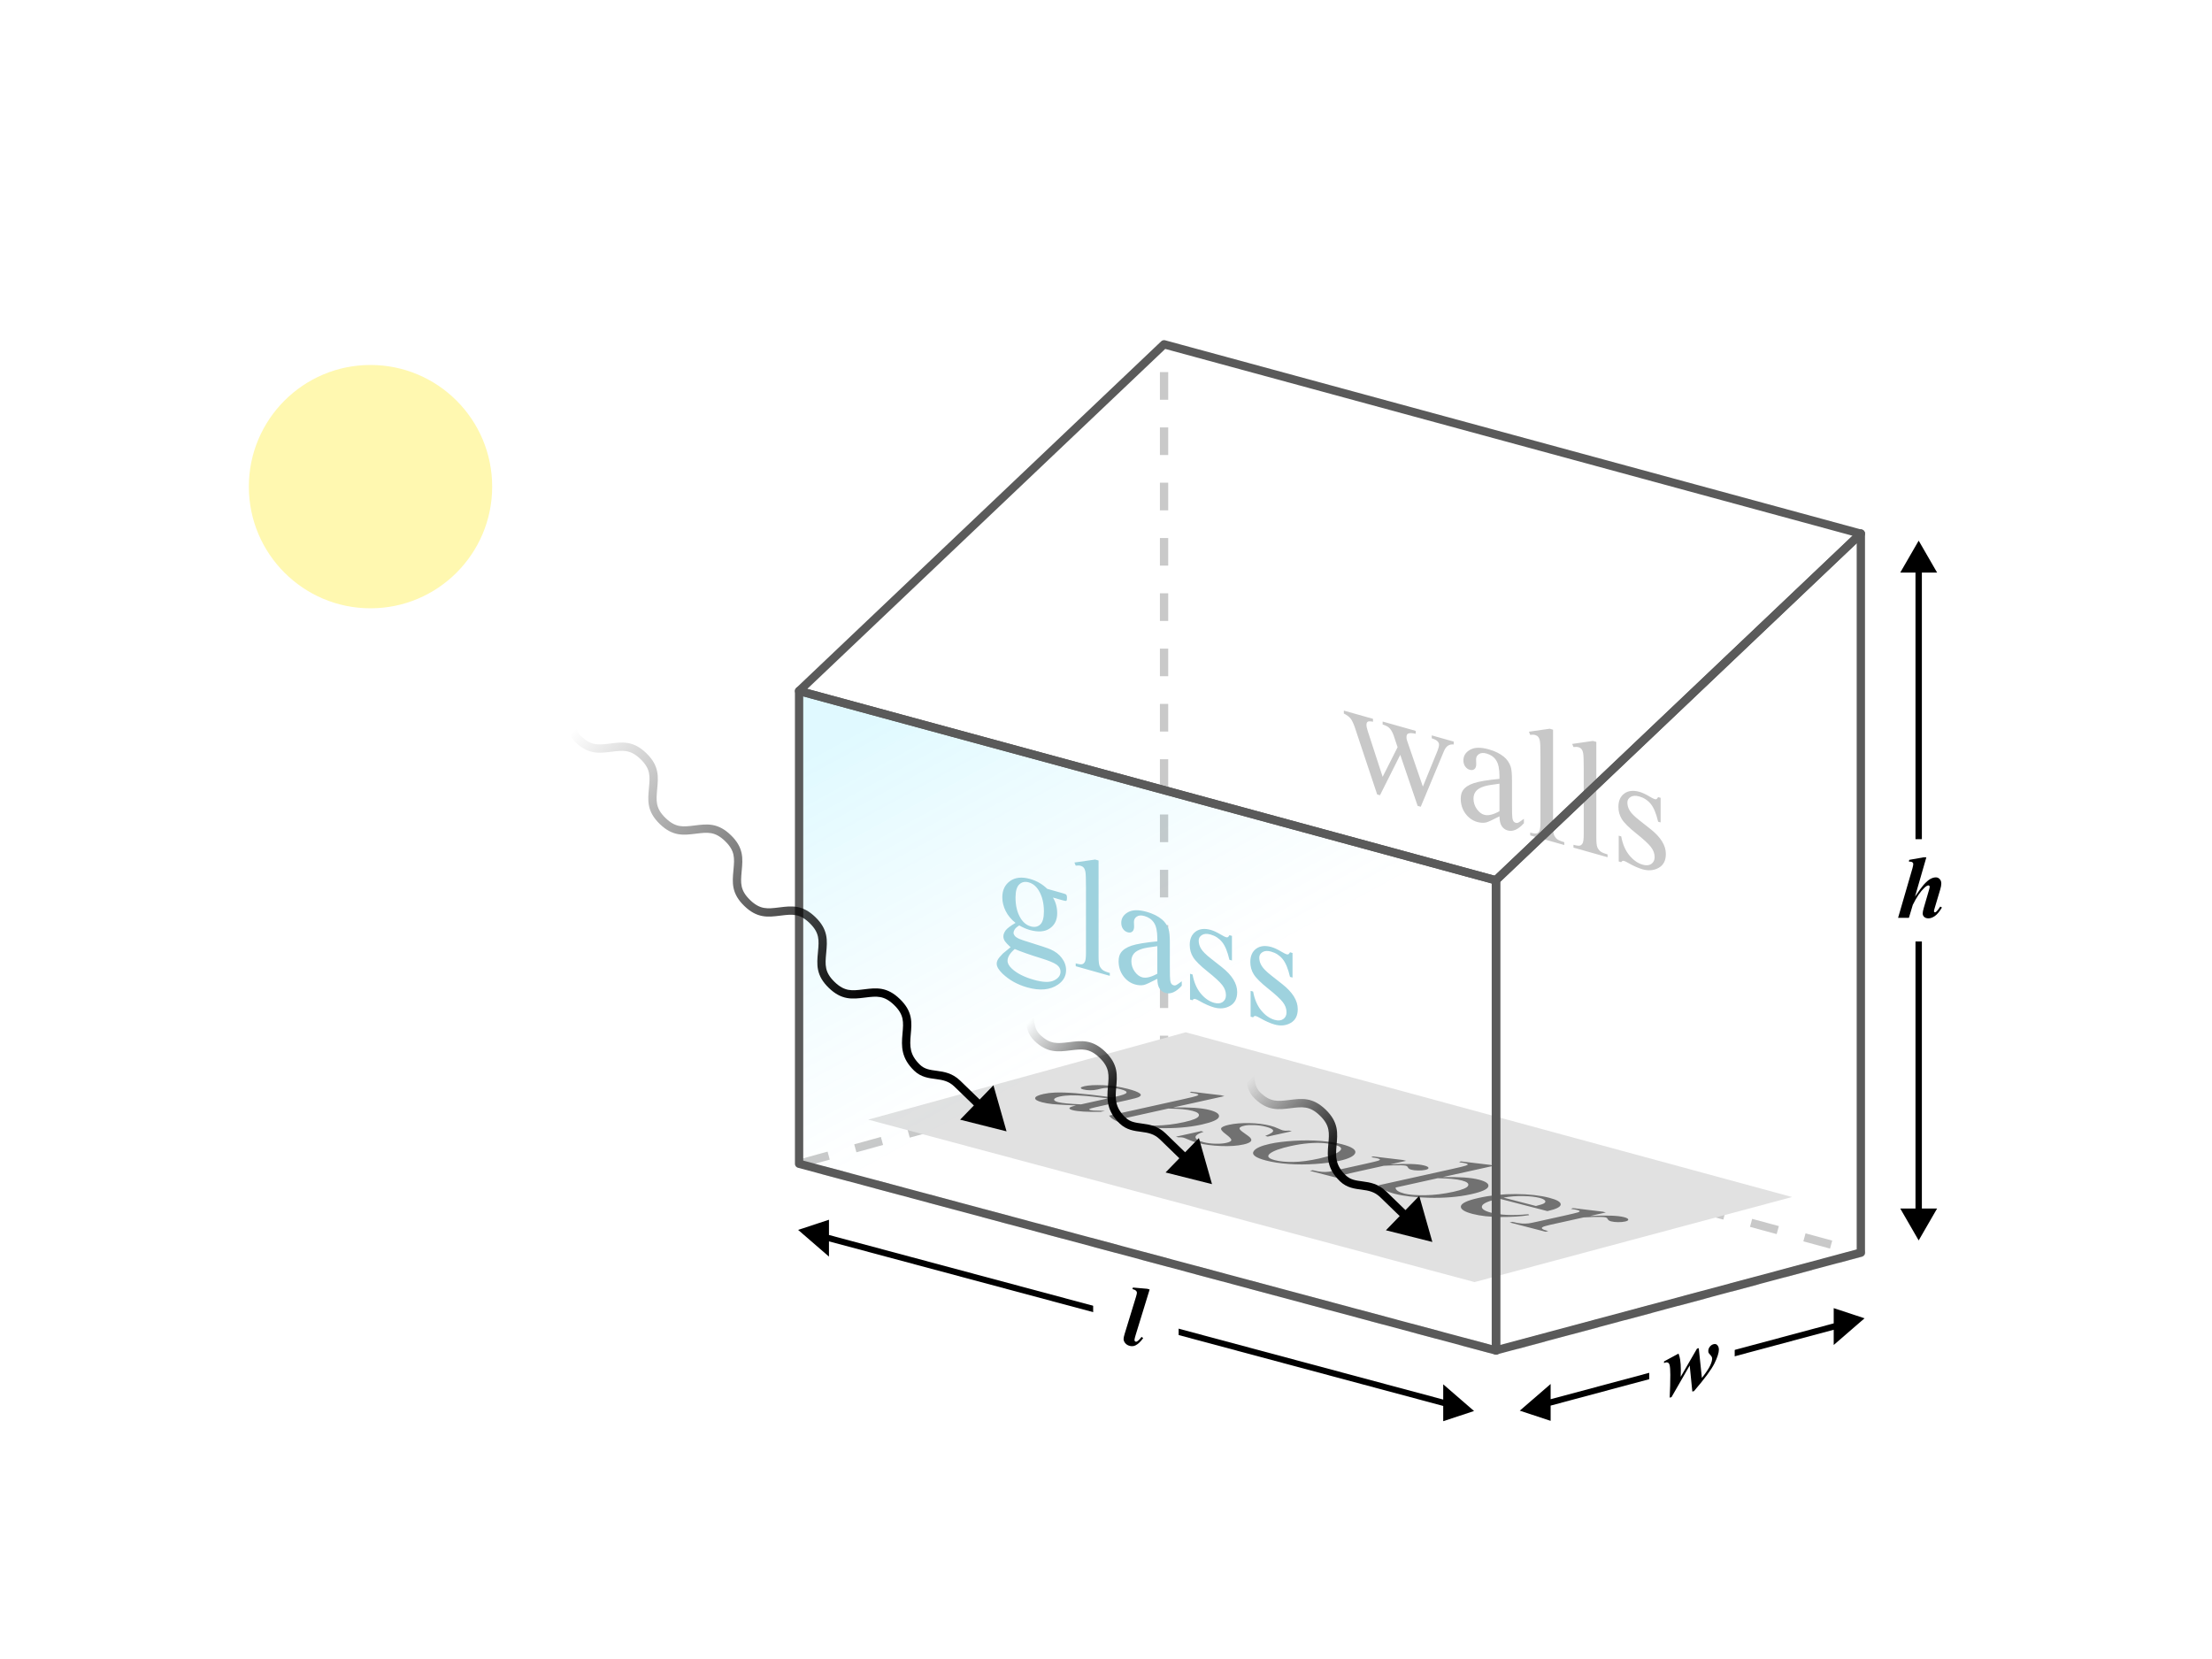 <svg width="800" height="600" viewBox="0 0 800 600" fill="none" xmlns="http://www.w3.org/2000/svg">
<path d="M421 384.575L673.107 453.075L541.107 488.444L289 420.892L421 384.575ZM421 384.575V124.892" stroke="#C9C9C9" stroke-width="3" stroke-linejoin="round" stroke-dasharray="10 10"/>
<path d="M428.817 373.335L648.107 432.919L533.289 463.684L314 404.925L428.817 373.335Z" fill="#E1E1E1"/>
<path d="M486.021 256.999L496.563 259.972V261.027C495.593 260.83 494.952 260.83 494.641 261.027C494.348 261.23 494.202 261.598 494.202 262.13C494.202 262.72 494.358 263.477 494.669 264.401L500.05 280.952L505.458 270.24L504.031 265.986C503.591 264.721 503.015 263.769 502.301 263.131C501.898 262.751 501.148 262.377 500.05 262.011V260.955L512.02 264.331V265.387C510.702 265.072 509.769 265.056 509.22 265.339C508.854 265.54 508.671 265.973 508.671 266.638C508.671 267.019 508.744 267.429 508.89 267.87L514.601 284.485L519.899 271.517C520.265 270.593 520.448 269.827 520.448 269.219C520.448 268.857 520.265 268.482 519.899 268.094C519.552 267.71 518.856 267.353 517.813 267.02V265.965L525.747 268.203V269.258C524.155 269.056 522.983 269.848 522.233 271.633L513.832 291.77L512.706 291.453L506.419 272.992L499.089 287.612L498.073 287.326L490.002 263.085C489.471 261.547 488.949 260.468 488.437 259.848C487.924 259.209 487.119 258.611 486.021 258.054V256.999ZM542.302 295.236C539.721 296.581 538.102 297.322 537.443 297.459C536.454 297.656 535.402 297.597 534.286 297.282C532.547 296.792 531.11 295.768 529.975 294.212C528.859 292.661 528.3 290.878 528.3 288.862C528.3 287.588 528.575 286.562 529.124 285.785C529.874 284.704 531.174 283.853 533.023 283.234C534.889 282.619 537.983 282.103 542.302 281.686V280.659C542.302 278.054 541.9 276.153 541.094 274.956C540.307 273.764 539.154 272.954 537.635 272.525C536.482 272.2 535.567 272.265 534.889 272.721C534.194 273.171 533.846 273.815 533.846 274.652L533.901 276.322C533.901 277.196 533.682 277.809 533.242 278.161C532.821 278.518 532.263 278.598 531.568 278.402C530.89 278.211 530.332 277.806 529.893 277.188C529.472 276.575 529.261 275.84 529.261 274.984C529.261 273.349 530.067 272.074 531.677 271.159C533.288 270.244 535.548 270.197 538.459 271.017C540.692 271.647 542.522 272.553 543.949 273.736C545.029 274.63 545.826 275.777 546.338 277.176C546.667 278.087 546.832 279.807 546.832 282.336V291.207C546.832 293.699 546.878 295.242 546.969 295.839C547.061 296.416 547.207 296.828 547.409 297.075C547.628 297.327 547.875 297.492 548.15 297.569C548.443 297.652 548.699 297.658 548.919 297.587C549.303 297.448 550.044 296.963 551.143 296.131V297.729C549.093 300.003 547.134 300.877 545.267 300.351C544.37 300.098 543.657 299.573 543.126 298.777C542.595 297.981 542.32 296.8 542.302 295.236ZM542.302 293.381V283.426C539.538 283.788 537.754 284.093 536.949 284.341C535.503 284.77 534.469 285.353 533.846 286.09C533.224 286.828 532.913 287.738 532.913 288.822C532.913 290.191 533.306 291.443 534.093 292.578C534.88 293.694 535.786 294.396 536.811 294.685C538.202 295.078 540.033 294.643 542.302 293.381ZM561.685 263.904V298.563C561.685 300.198 561.795 301.313 562.014 301.907C562.252 302.507 562.609 303.017 563.085 303.436C563.561 303.837 564.449 304.22 565.748 304.586V305.613L553.421 302.137V301.11C554.574 301.435 555.361 301.533 555.782 301.405C556.203 301.276 556.533 300.961 556.771 300.457C557.009 299.954 557.128 298.894 557.128 297.277V273.544C557.128 270.597 557.064 268.772 556.935 268.07C556.807 267.349 556.597 266.824 556.304 266.494C556.029 266.17 555.672 265.945 555.233 265.822C554.757 265.687 554.153 265.669 553.421 265.767L552.955 264.637L560.45 263.556L561.685 263.904ZM577.334 268.318V302.976C577.334 304.612 577.444 305.727 577.663 306.321C577.901 306.921 578.258 307.43 578.734 307.85C579.21 308.25 580.098 308.633 581.397 309V310.027L569.07 306.55V305.523C570.223 305.849 571.01 305.947 571.431 305.818C571.852 305.69 572.182 305.374 572.42 304.871C572.658 304.367 572.777 303.307 572.777 301.691V277.958C572.777 275.01 572.713 273.185 572.584 272.484C572.456 271.763 572.246 271.238 571.953 270.908C571.678 270.583 571.322 270.359 570.882 270.235C570.406 270.101 569.802 270.083 569.07 270.18L568.604 269.05L576.099 267.969L577.334 268.318ZM600.588 288.54V297.44L599.682 297.184C598.986 294.193 598.09 292.038 596.991 290.72C595.912 289.408 594.53 288.514 592.846 288.039C591.565 287.678 590.53 287.738 589.743 288.22C588.956 288.701 588.563 289.37 588.563 290.226C588.563 291.291 588.856 292.286 589.441 293.212C590.009 294.152 591.162 295.304 592.901 296.669L596.909 299.825C600.625 302.756 602.482 305.761 602.482 308.842C602.482 311.219 601.613 312.895 599.874 313.869C598.154 314.829 596.223 315.007 594.081 314.403C592.544 313.969 590.787 313.188 588.81 312.06C588.206 311.7 587.712 311.465 587.327 311.357C586.906 311.238 586.577 311.393 586.339 311.82L585.433 311.564V302.237L586.339 302.492C586.852 305.299 587.831 307.582 589.277 309.34C590.723 311.098 592.342 312.229 594.136 312.735C595.399 313.091 596.424 313 597.211 312.462C598.016 311.909 598.419 311.091 598.419 310.007C598.419 308.695 597.971 307.465 597.074 306.318C596.195 305.177 594.429 303.547 591.775 301.429C589.121 299.312 587.382 297.585 586.559 296.25C585.735 294.934 585.323 293.448 585.323 291.794C585.323 289.645 586.028 288.047 587.437 286.999C588.865 285.956 590.704 285.752 592.956 286.387C593.944 286.666 595.143 287.223 596.552 288.058C597.486 288.606 598.108 288.924 598.419 289.012C598.712 289.095 598.941 289.093 599.105 289.006C599.27 288.919 599.462 288.679 599.682 288.284L600.588 288.54Z" fill="#C8C8C8"/>
<path d="M389.167 399.81C384.547 399.587 381.748 399.425 380.769 399.324C379.311 399.17 378.02 398.948 376.897 398.657C375.148 398.205 374.306 397.698 374.371 397.135C374.455 396.577 375.481 396.08 377.449 395.643C378.693 395.367 380.046 395.2 381.508 395.141C383.525 395.056 386.021 395.131 388.994 395.364C391.986 395.603 396.453 396.107 402.395 396.876L403.397 396.654C405.941 396.09 407.281 395.598 407.418 395.179C407.573 394.764 406.886 394.359 405.358 393.964C404.198 393.664 402.962 393.496 401.65 393.46C400.319 393.419 399.245 393.489 398.428 393.67L396.868 394.043C396.014 394.232 395.134 394.321 394.228 394.31C393.34 394.303 392.547 394.21 391.847 394.029C391.166 393.853 390.846 393.654 390.886 393.433C390.946 393.216 391.393 393.015 392.228 392.83C393.825 392.476 396.102 392.36 399.059 392.482C402.016 392.605 404.958 393.044 407.885 393.801C410.132 394.382 411.592 394.942 412.267 395.483C412.778 395.891 412.678 396.298 411.969 396.703C411.502 396.966 410.034 397.371 407.564 397.918L398.903 399.839C396.471 400.378 395.023 400.722 394.558 400.869C394.111 401.012 393.897 401.131 393.913 401.224C393.949 401.323 394.104 401.407 394.381 401.479C394.675 401.555 394.998 401.607 395.349 401.636C395.977 401.682 397.4 401.724 399.619 401.763L398.059 402.109C393.212 402.193 389.85 401.993 387.972 401.507C387.07 401.274 386.667 401.018 386.765 400.74C386.862 400.462 387.663 400.152 389.167 399.81ZM390.977 399.408L400.696 397.253C396.802 396.781 394.218 396.492 392.943 396.385C390.672 396.191 388.778 396.111 387.261 396.147C385.743 396.183 384.456 396.318 383.397 396.553C382.061 396.849 381.343 397.198 381.243 397.601C381.162 397.999 381.637 398.331 382.668 398.598C384.068 398.96 386.837 399.23 390.977 399.408ZM424.33 400.528C430.214 400.399 434.573 400.701 437.408 401.434C440.004 402.105 441.146 402.94 440.833 403.938C440.538 404.932 438.45 405.859 434.57 406.72C430.04 407.724 424.901 408.148 419.152 407.99C414.216 407.855 410.174 407.381 407.026 406.567C405.553 406.186 404.321 405.739 403.332 405.224C402.36 404.714 401.621 404.136 401.115 403.487L427.543 397.626C430.439 396.984 432.148 396.57 432.669 396.383C433.209 396.202 433.452 396.046 433.399 395.917C433.345 395.787 433.098 395.665 432.656 395.551C432.14 395.417 431.347 395.284 430.277 395.15L430.865 394.833L441.579 396.105L442.822 396.427L424.33 400.528ZM422.548 400.923L407.287 404.307C407.297 404.756 407.559 405.162 408.07 405.526C408.619 405.891 409.418 406.209 410.467 406.48C412.142 406.914 414.626 407.11 417.919 407.07C421.23 407.034 424.659 406.623 428.205 405.836C431.473 405.112 433.252 404.368 433.542 403.605C433.87 402.842 433.113 402.223 431.272 401.747C430.296 401.495 429.07 401.298 427.593 401.157C426.485 401.049 424.803 400.971 422.548 400.923ZM467.18 409.131L458.491 411.058L457.58 410.823C459.609 410.036 460.564 409.391 460.443 408.888C460.341 408.389 459.443 407.92 457.749 407.482C456.46 407.149 455.076 406.956 453.598 406.904C452.119 406.851 450.962 406.918 450.126 407.103C449.087 407.334 448.49 407.608 448.337 407.925C448.146 408.241 448.499 408.72 449.394 409.362L451.448 410.843C453.348 412.216 452.794 413.237 449.786 413.904C447.466 414.419 444.716 414.608 441.537 414.473C438.395 414.339 435.748 413.993 433.593 413.436C432.047 413.036 430.558 412.517 429.126 411.88C428.704 411.682 428.3 411.532 427.913 411.432C427.49 411.323 426.917 411.291 426.195 411.336L425.284 411.1L434.39 409.081L435.302 409.316C433.218 410.026 432.244 410.715 432.381 411.384C432.517 412.052 433.487 412.619 435.292 413.086C436.562 413.414 437.964 413.599 439.499 413.639C441.07 413.679 442.385 413.582 443.443 413.347C444.724 413.063 445.35 412.708 445.32 412.281C445.309 411.859 444.637 411.155 443.304 410.168C441.971 409.182 441.429 408.462 441.677 408.009C441.907 407.56 442.829 407.156 444.445 406.798C446.543 406.333 449.006 406.127 451.835 406.181C454.682 406.239 457.238 406.561 459.502 407.146C460.496 407.403 461.489 407.763 462.48 408.224C463.14 408.528 463.627 408.721 463.94 408.802C464.234 408.878 464.53 408.923 464.825 408.937C465.121 408.951 465.602 408.937 466.268 408.896L467.18 409.131ZM485.242 413.801C489.071 414.791 490.679 415.911 490.066 417.162C489.529 418.227 487.637 419.12 484.388 419.84C482.104 420.347 479.249 420.719 475.824 420.957C472.398 421.195 469.134 421.198 466.031 420.966C462.946 420.74 460.235 420.324 457.897 419.719C454.085 418.734 452.588 417.611 453.406 416.351C454.09 415.289 456.038 414.401 459.25 413.689C461.589 413.17 464.481 412.803 467.924 412.588C471.405 412.373 474.632 412.387 477.605 412.629C480.597 412.868 483.143 413.258 485.242 413.801ZM482.575 413.981C481.599 413.729 480.317 413.54 478.729 413.415C477.178 413.29 475.365 413.312 473.291 413.48C471.216 413.648 469.028 413.988 466.726 414.498C463.013 415.322 460.537 416.22 459.3 417.193C458.081 418.171 458.668 418.969 461.061 419.588C462.847 420.05 465.063 420.266 467.708 420.236C470.353 420.207 473.486 419.791 477.106 418.988C481.636 417.983 484.234 416.943 484.901 415.866C485.376 415.133 484.601 414.505 482.575 413.981ZM508.551 419.827L502.814 421.1C508.756 420.799 512.84 420.936 515.068 421.512C516.081 421.774 516.603 422.061 516.635 422.372C516.685 422.679 516.301 422.924 515.484 423.105C514.76 423.265 513.908 423.339 512.928 423.327C511.948 423.314 511.127 423.222 510.464 423.051C509.82 422.884 509.408 422.626 509.229 422.277C509.087 421.928 508.823 421.704 508.436 421.604C508.105 421.518 507.56 421.466 506.802 421.449C505.213 421.403 503.103 421.46 500.474 421.618L488.249 424.33C486.838 424.643 485.945 424.925 485.571 425.176C485.309 425.349 485.315 425.551 485.588 425.782C485.862 426.013 486.569 426.276 487.71 426.571L486.708 426.794L473.755 423.445L474.758 423.223C476.047 423.556 477.208 423.758 478.243 423.829C479 423.882 479.796 423.861 480.63 423.764C481.037 423.718 481.984 423.53 483.469 423.201L493.355 421.008C496.326 420.35 498.025 419.942 498.453 419.785C498.918 419.629 499.115 419.479 499.044 419.336C498.991 419.197 498.725 419.066 498.246 418.942C497.675 418.795 496.892 418.659 495.895 418.535L496.622 418.241L507.391 419.527L508.551 419.827ZM521.764 425.718C527.647 425.589 532.007 425.892 534.842 426.625C537.438 427.296 538.58 428.131 538.266 429.129C537.972 430.122 535.884 431.05 532.004 431.91C527.474 432.915 522.334 433.338 516.585 433.181C511.65 433.046 507.608 432.572 504.459 431.758C502.986 431.377 501.755 430.929 500.765 430.415C499.794 429.905 499.055 429.326 498.549 428.678L524.977 422.817C527.873 422.175 529.582 421.76 530.103 421.574C530.643 421.392 530.886 421.237 530.832 421.107C530.779 420.977 530.532 420.855 530.09 420.741C529.574 420.608 528.781 420.474 527.711 420.34L528.299 420.024L539.013 421.296L540.256 421.617L521.764 425.718ZM519.982 426.113L504.721 429.498C504.731 429.946 504.992 430.353 505.504 430.717C506.052 431.082 506.851 431.4 507.901 431.671C509.576 432.104 512.06 432.301 515.353 432.26C518.664 432.224 522.093 431.813 525.639 431.027C528.906 430.302 530.686 429.558 530.976 428.795C531.304 428.033 530.547 427.414 528.706 426.938C527.73 426.685 526.504 426.489 525.027 426.348C523.919 426.24 522.237 426.161 519.982 426.113ZM542.158 433.492C538.352 434.327 536.293 435.222 535.98 436.175C535.668 437.129 536.754 437.927 539.24 438.57C540.897 438.998 542.788 439.268 544.913 439.381C547.074 439.494 549.684 439.41 552.74 439.131L553.039 439.475C550.109 439.94 546.665 440.164 542.708 440.148C538.769 440.129 535.4 439.757 532.601 439.034C529.564 438.248 528.147 437.311 528.35 436.222C528.591 435.134 530.726 434.144 534.755 433.25C539.118 432.282 543.62 431.815 548.262 431.846C552.94 431.879 556.955 432.328 560.306 433.195C563.141 433.928 564.523 434.74 564.452 435.631C564.4 436.518 562.796 437.312 559.639 438.012L542.158 433.492ZM543.773 433.134L555.483 436.161C557.024 435.775 557.982 435.47 558.356 435.245C558.935 434.896 559.062 434.536 558.735 434.166C558.427 433.801 557.776 433.49 556.782 433.233C555.254 432.838 553.279 432.617 550.857 432.571C548.472 432.525 546.11 432.713 543.773 433.134ZM580.797 438.506L575.061 439.778C581.002 439.478 585.087 439.615 587.315 440.191C588.328 440.453 588.85 440.739 588.881 441.051C588.932 441.358 588.548 441.602 587.731 441.783C587.007 441.944 586.155 442.018 585.175 442.005C584.195 441.993 583.374 441.901 582.711 441.729C582.067 441.563 581.655 441.305 581.476 440.955C581.334 440.607 581.07 440.382 580.683 440.282C580.352 440.197 579.807 440.145 579.049 440.127C577.46 440.082 575.35 440.139 572.721 440.297L560.496 443.008C559.085 443.321 558.192 443.603 557.818 443.854C557.556 444.027 557.562 444.229 557.835 444.461C558.108 444.692 558.816 444.955 559.957 445.25L558.955 445.472L546.002 442.124L547.005 441.901C548.294 442.235 549.455 442.437 550.49 442.508C551.247 442.561 552.043 442.54 552.877 442.443C553.284 442.397 554.231 442.209 555.716 441.88L565.602 439.687C568.573 439.028 570.272 438.621 570.7 438.464C571.165 438.308 571.362 438.158 571.291 438.014C571.238 437.876 570.972 437.745 570.493 437.621C569.922 437.473 569.139 437.338 568.142 437.214L568.868 436.92L579.638 438.206L580.797 438.506Z" fill="#717171"/>
<path d="M289 249.892L541.107 318.392V488.444L289 420.892V249.892Z" fill="url(#paint0_linear)" stroke="#5A5A5A" stroke-width="3" stroke-linejoin="round"/>
<path d="M673 192.926L541 318.295V488.392L673 453.023V192.926Z" stroke="#5A5A5A" stroke-width="3" stroke-linejoin="round"/>
<path d="M541 318.392L673 193.023L421 124.523L289 249.892L541 318.392Z" stroke="#5A5A5A" stroke-width="3" stroke-linejoin="round"/>
<path d="M367.277 333.775C365.74 332.562 364.559 331.145 363.735 329.524C362.912 327.885 362.5 326.219 362.5 324.526C362.5 321.94 363.433 319.978 365.3 318.641C367.185 317.309 369.592 317.056 372.521 317.882C374.918 318.558 376.996 319.753 378.753 321.465L384.079 322.967C384.866 323.189 385.324 323.347 385.452 323.44C385.58 323.514 385.671 323.616 385.726 323.746C385.836 323.948 385.891 324.268 385.891 324.705C385.891 325.199 385.845 325.529 385.754 325.693C385.699 325.773 385.598 325.82 385.452 325.836C385.324 325.857 384.866 325.757 384.079 325.535L380.812 324.613C381.837 326.272 382.349 328.166 382.349 330.296C382.349 332.73 381.453 334.559 379.659 335.784C377.865 337.008 375.458 337.195 372.438 336.343C371.194 335.992 369.922 335.443 368.622 334.696C367.817 335.192 367.268 335.674 366.975 336.143C366.7 336.598 366.563 337.016 366.563 337.396C366.563 337.719 366.71 338.074 367.002 338.461C367.314 338.853 367.908 339.24 368.787 339.621C369.299 339.841 370.581 340.269 372.631 340.904C376.401 342.063 378.844 342.885 379.961 343.371C381.663 344.098 383.017 345.136 384.024 346.485C385.049 347.839 385.562 349.296 385.562 350.855C385.562 353.004 384.592 354.747 382.651 356.082C379.796 358.053 376.072 358.391 371.477 357.095C367.945 356.099 364.962 354.43 362.527 352.089C361.155 350.751 360.468 349.569 360.468 348.542C360.468 348.086 360.569 347.658 360.77 347.258C361.081 346.642 361.722 345.843 362.692 344.862C362.82 344.727 363.754 343.963 365.492 342.571C364.541 341.713 363.863 340.999 363.461 340.429C363.076 339.845 362.884 339.259 362.884 338.669C362.884 338.004 363.14 337.296 363.653 336.547C364.184 335.803 365.392 334.879 367.277 333.775ZM372.054 319.12C370.7 318.738 369.565 318.979 368.65 319.842C367.735 320.706 367.277 322.298 367.277 324.618C367.277 327.623 367.899 330.128 369.144 332.134C370.096 333.657 371.304 334.625 372.768 335.038C374.159 335.431 375.303 335.211 376.2 334.38C377.096 333.549 377.545 331.974 377.545 329.654C377.545 326.63 376.913 324.084 375.651 322.017C374.717 320.498 373.518 319.532 372.054 319.12ZM367.002 343.225C366.142 343.952 365.492 344.672 365.053 345.385C364.614 346.098 364.394 346.806 364.394 347.51C364.394 348.423 364.925 349.371 365.987 350.355C367.817 352.05 370.462 353.386 373.921 354.361C377.215 355.291 379.641 355.366 381.196 354.588C382.77 353.834 383.557 352.772 383.557 351.403C383.557 350.414 383.091 349.579 382.157 348.897C381.205 348.21 379.32 347.431 376.502 346.56C372.383 345.285 369.217 344.173 367.002 343.225ZM397.312 311.21V345.869C397.312 347.504 397.422 348.619 397.642 349.213C397.879 349.813 398.236 350.322 398.712 350.742C399.188 351.142 400.076 351.526 401.375 351.892V352.919L389.048 349.443V348.416C390.201 348.741 390.988 348.839 391.409 348.711C391.83 348.582 392.16 348.266 392.398 347.763C392.636 347.26 392.755 346.2 392.755 344.583V320.85C392.755 317.902 392.691 316.078 392.562 315.376C392.434 314.655 392.224 314.13 391.931 313.8C391.656 313.476 391.3 313.251 390.86 313.127C390.384 312.993 389.78 312.975 389.048 313.073L388.582 311.943L396.077 310.862L397.312 311.21ZM418.562 354.001C415.981 355.346 414.361 356.087 413.702 356.225C412.714 356.421 411.662 356.362 410.545 356.047C408.806 355.557 407.37 354.534 406.235 352.978C405.118 351.427 404.56 349.643 404.56 347.627C404.56 346.353 404.835 345.328 405.384 344.551C406.134 343.469 407.434 342.619 409.282 341.999C411.149 341.384 414.242 340.869 418.562 340.451V339.424C418.562 336.819 418.159 334.918 417.354 333.721C416.567 332.529 415.414 331.719 413.895 331.291C412.741 330.965 411.826 331.031 411.149 331.486C410.454 331.937 410.106 332.58 410.106 333.417L410.161 335.087C410.161 335.962 409.941 336.575 409.502 336.926C409.081 337.283 408.523 337.363 407.827 337.167C407.15 336.976 406.592 336.572 406.152 335.953C405.731 335.34 405.521 334.606 405.521 333.75C405.521 332.114 406.326 330.839 407.937 329.924C409.548 329.009 411.808 328.962 414.718 329.783C416.951 330.413 418.781 331.319 420.209 332.501C421.289 333.395 422.085 334.542 422.598 335.942C422.927 336.852 423.092 338.572 423.092 341.101V349.973C423.092 352.464 423.138 354.008 423.229 354.604C423.321 355.181 423.467 355.594 423.668 355.841C423.888 356.093 424.135 356.257 424.41 356.335C424.702 356.417 424.959 356.423 425.178 356.352C425.563 356.213 426.304 355.728 427.402 354.897V356.494C425.352 358.769 423.394 359.643 421.527 359.116C420.63 358.863 419.916 358.338 419.385 357.542C418.855 356.746 418.58 355.566 418.562 354.001ZM418.562 352.147V342.191C415.798 342.553 414.014 342.858 413.208 343.106C411.762 343.535 410.728 344.118 410.106 344.856C409.484 345.593 409.172 346.504 409.172 347.588C409.172 348.957 409.566 350.209 410.353 351.344C411.14 352.459 412.046 353.162 413.071 353.451C414.462 353.843 416.292 353.408 418.562 352.147ZM445.549 338.478V347.378L444.643 347.123C443.948 344.131 443.051 341.976 441.953 340.659C440.873 339.346 439.491 338.453 437.807 337.978C436.526 337.616 435.492 337.676 434.705 338.158C433.918 338.64 433.524 339.309 433.524 340.164C433.524 341.229 433.817 342.225 434.403 343.151C434.97 344.09 436.123 345.243 437.862 346.608L441.871 349.764C445.586 352.694 447.444 355.7 447.444 358.781C447.444 361.158 446.574 362.833 444.836 363.807C443.115 364.767 441.184 364.945 439.043 364.341C437.505 363.908 435.748 363.127 433.772 361.999C433.168 361.638 432.673 361.404 432.289 361.295C431.868 361.177 431.539 361.331 431.301 361.758L430.395 361.503V352.175L431.301 352.431C431.813 355.237 432.792 357.52 434.238 359.278C435.684 361.036 437.304 362.168 439.098 362.674C440.361 363.03 441.386 362.939 442.173 362.4C442.978 361.847 443.381 361.029 443.381 359.945C443.381 358.633 442.932 357.404 442.035 356.257C441.157 355.115 439.391 353.486 436.737 351.368C434.083 349.25 432.344 347.524 431.52 346.188C430.697 344.872 430.285 343.387 430.285 341.732C430.285 339.583 430.989 337.985 432.399 336.937C433.826 335.895 435.666 335.691 437.917 336.326C438.906 336.604 440.104 337.161 441.514 337.996C442.447 338.545 443.069 338.863 443.381 338.95C443.673 339.033 443.902 339.031 444.067 338.944C444.232 338.858 444.424 338.617 444.643 338.223L445.549 338.478ZM467.458 344.657V353.557L466.552 353.301C465.857 350.31 464.96 348.155 463.862 346.838C462.782 345.525 461.4 344.631 459.716 344.157C458.435 343.795 457.401 343.855 456.614 344.337C455.827 344.819 455.433 345.487 455.433 346.343C455.433 347.408 455.726 348.404 456.312 349.329C456.879 350.269 458.032 351.422 459.771 352.787L463.779 355.942C467.495 358.873 469.352 361.879 469.352 364.959C469.352 367.337 468.483 369.012 466.744 369.986C465.024 370.946 463.093 371.124 460.951 370.52C459.414 370.087 457.657 369.306 455.68 368.178C455.076 367.817 454.582 367.583 454.198 367.474C453.777 367.356 453.447 367.51 453.209 367.937L452.303 367.682V358.354L453.209 358.609C453.722 361.416 454.701 363.699 456.147 365.457C457.593 367.215 459.213 368.347 461.006 368.853C462.269 369.209 463.294 369.118 464.081 368.579C464.887 368.026 465.289 367.208 465.289 366.124C465.289 364.812 464.841 363.582 463.944 362.436C463.065 361.294 461.299 359.664 458.645 357.547C455.991 355.429 454.253 353.703 453.429 352.367C452.605 351.051 452.193 349.566 452.193 347.911C452.193 345.762 452.898 344.164 454.307 343.116C455.735 342.073 457.575 341.87 459.826 342.505C460.814 342.783 462.013 343.34 463.422 344.175C464.356 344.723 464.978 345.042 465.289 345.129C465.582 345.212 465.811 345.21 465.976 345.123C466.14 345.037 466.332 344.796 466.552 344.402L467.458 344.657Z" fill="#9ED2DE"/>
<path d="M533.113 510.314L521.959 500.658V513.992L533.113 510.314ZM288.654 444.811L299.808 454.467V441.133L288.654 444.811ZM523.075 506.469L298.692 446.346V448.656L523.075 508.779V506.469Z" fill="black"/>
<rect width="32" height="37" transform="matrix(0.966 0.259 0 1 395.354 453.318)" fill="white"/>
<path d="M415.787 466.348L410.739 482.772C410.444 483.746 410.297 484.364 410.297 484.627C410.297 484.764 410.338 484.891 410.419 485.007C410.51 485.127 410.607 485.2 410.709 485.227C410.892 485.276 411.064 485.249 411.227 485.145C411.715 484.865 412.259 484.316 412.859 483.498L413.454 483.942C412.488 485.283 411.537 486.17 410.602 486.604C409.961 486.895 409.28 486.944 408.558 486.751C407.887 486.571 407.354 486.244 406.957 485.769C406.561 485.284 406.362 484.778 406.362 484.252C406.362 483.863 406.484 483.269 406.728 482.471L410.846 469.018C411.07 468.278 411.181 467.777 411.181 467.514C411.181 467.261 411.075 467.032 410.861 466.828C410.576 466.541 410.144 466.336 409.565 466.212L409.733 465.657L414.872 466.103L415.787 466.348Z" fill="black"/>
<path d="M674.339 476.78L663.185 473.102V486.436L674.339 476.78ZM549.654 510.19L560.808 513.868V500.534L549.654 510.19ZM664.3 478.315L559.692 506.345V508.654L664.3 480.625V478.315Z" fill="black"/>
<rect width="32" height="37" transform="matrix(0.966 -0.259 0 1 596.467 477.563)" fill="white"/>
<path d="M614.383 487.579L615.512 498.36C617.047 496.38 618.048 494.875 618.516 493.845C618.984 492.804 619.217 491.978 619.217 491.367C619.217 491.136 619.167 490.918 619.065 490.714C618.963 490.509 618.76 490.243 618.455 489.914C618.15 489.585 617.977 489.374 617.936 489.279C617.865 489.098 617.83 488.866 617.83 488.582C617.83 488.045 618.008 487.545 618.363 487.081C618.719 486.607 619.167 486.297 619.705 486.153C620.244 486.009 620.671 486.084 620.986 486.378C621.434 486.806 621.657 487.377 621.657 488.093C621.657 489.261 621.119 490.937 620.041 493.12C618.963 495.304 616.503 498.636 612.66 503.118L612.05 503.282L611.105 493.841L604.517 505.3L603.861 505.476C604.013 502.509 604.09 499.752 604.09 497.205C604.09 495.542 604.003 494.365 603.83 493.675C603.729 493.271 603.546 492.993 603.281 492.843C603.027 492.69 602.748 492.655 602.443 492.736C602.28 492.78 602.072 492.857 601.817 492.967V492.383L607.063 489.54C607.348 490.285 607.541 491.007 607.643 491.706C607.816 492.775 607.902 494.052 607.902 495.536C607.902 496.062 607.882 496.868 607.841 497.952L613.743 487.751L614.383 487.579Z" fill="black"/>
<path d="M693.917 448.619L700.584 437.071L687.25 437.071L693.917 448.619ZM693.917 195.536L687.25 207.083L700.584 207.083L693.917 195.536ZM695.071 438.226L695.071 205.929L692.762 205.929L692.762 438.226L695.071 438.226Z" fill="black"/>
<rect x="681.5" y="303.5" width="30" height="37" fill="white"/>
<path d="M696.698 310.049L692.593 324.274C694.014 322.179 695.045 320.763 695.687 320.027C696.645 318.964 697.466 318.248 698.15 317.88C698.845 317.501 699.508 317.311 700.139 317.311C700.676 317.311 701.134 317.516 701.513 317.927C701.902 318.327 702.097 318.864 702.097 319.537C702.097 320.106 701.971 320.816 701.718 321.669L699.713 328.394C699.534 328.984 699.445 329.378 699.445 329.578C699.445 329.673 699.481 329.762 699.555 329.847C699.629 329.92 699.713 329.957 699.808 329.957C699.934 329.957 700.06 329.905 700.187 329.799C700.523 329.536 700.881 329.115 701.26 328.536C701.355 328.389 701.508 328.168 701.718 327.873L702.334 328.221C701.429 329.715 700.571 330.741 699.76 331.299C698.95 331.857 698.182 332.136 697.455 332.136C696.803 332.136 696.292 331.967 695.924 331.631C695.556 331.294 695.371 330.873 695.371 330.368C695.371 329.905 695.498 329.247 695.75 328.394L697.708 321.669C697.834 321.205 697.897 320.869 697.897 320.658C697.897 320.542 697.85 320.442 697.755 320.358C697.671 320.263 697.571 320.216 697.455 320.216C697.076 320.216 696.555 320.532 695.892 321.163C694.524 322.458 693.156 324.489 691.788 327.257L690.382 331.946L686.467 331.946L691.645 314.106C691.856 313.348 691.961 312.806 691.961 312.48C691.961 312.217 691.856 312.012 691.645 311.864C691.372 311.664 690.951 311.58 690.382 311.612L690.493 310.98L695.75 310.049L696.698 310.049Z" fill="black"/>
<g filter="url(#filter0_d)">
<circle cx="134" cy="176" r="44" fill="#FFF8B0"/>
</g>
<path d="M327.897 373.939L326.403 373.804L326.403 373.804L327.897 373.939ZM327.881 374.119L326.387 373.984L326.387 373.984L327.881 374.119ZM312.598 359.3L312.417 357.811L312.417 357.812L312.598 359.3ZM312.778 359.279L312.959 360.768L312.959 360.768L312.778 359.279ZM364.031 409.172L359.291 392.513L347.233 404.947L364.031 409.172ZM312.419 359.322L312.238 357.833L312.238 357.833L312.419 359.322ZM297.316 344.482L295.822 344.347L295.822 344.347L297.316 344.482ZM297.3 344.662L298.794 344.797L298.794 344.797L297.3 344.662ZM297.332 344.302L295.838 344.167L295.838 344.167L297.332 344.302ZM282.034 329.663L282.215 331.152L282.215 331.152L282.034 329.663ZM282.213 329.642L282.394 331.131L282.394 331.131L282.213 329.642ZM281.854 329.685L281.673 328.196L281.673 328.196L281.854 329.685ZM266.751 314.845L268.245 314.98L268.245 314.98L266.751 314.845ZM266.735 315.025L268.229 315.16L268.229 315.16L266.735 315.025ZM266.768 314.665L265.274 314.53L265.274 314.53L266.768 314.665ZM251.469 300.026L251.288 298.537L251.288 298.537L251.469 300.026ZM251.29 300.048L251.108 298.559L251.108 298.559L251.29 300.048ZM236.187 285.208L237.681 285.343L237.681 285.343L236.187 285.208ZM220.904 270.389L220.723 268.9L220.723 268.9L220.904 270.389ZM323.372 363.479C325.276 365.326 326.068 366.901 326.394 368.418C326.735 370.008 326.598 371.649 326.403 373.804L329.391 374.075C329.578 372.013 329.781 369.903 329.327 367.788C328.857 365.598 327.717 363.514 325.46 361.325L323.372 363.479ZM326.403 373.804L326.387 373.984L329.375 374.254L329.391 374.074L326.403 373.804ZM312.78 360.789L312.959 360.768L312.596 357.79L312.417 357.811L312.78 360.789ZM312.959 360.768C315.106 360.506 316.742 360.319 318.343 360.611C319.868 360.89 321.468 361.633 323.372 363.479L325.46 361.325C323.204 359.137 321.085 358.062 318.882 357.66C316.754 357.271 314.651 357.539 312.596 357.79L312.959 360.768ZM326.387 373.984C326.192 376.137 326.052 378.336 326.578 380.551C327.116 382.818 328.319 384.991 330.607 387.209L332.695 385.055C330.762 383.181 329.886 381.499 329.497 379.858C329.095 378.166 329.18 376.404 329.375 374.254L326.387 373.984ZM347.264 390.824C344.445 388.091 341.424 387.629 338.884 387.286C336.302 386.938 334.397 386.705 332.695 385.055L330.607 387.209C333.125 389.651 336.059 389.932 338.483 390.259C340.95 390.593 343.103 390.969 345.175 392.978L347.264 390.824ZM345.175 392.978L353.295 400.851L355.383 398.697L347.264 390.824L345.175 392.978ZM202.133 254.277C204.193 256.275 204.566 258.328 204.897 260.696C205.226 263.042 205.51 265.909 208.042 268.365L210.131 266.211C208.443 264.575 208.217 262.769 207.868 260.28C207.523 257.812 207.051 254.867 204.221 252.123L202.133 254.277ZM299.736 357.276C301.993 359.464 304.112 360.539 306.315 360.941C308.443 361.33 310.545 361.062 312.601 360.811L312.238 357.833C310.09 358.095 308.454 358.282 306.854 357.99C305.328 357.711 303.729 356.968 301.825 355.122L299.736 357.276ZM312.6 360.811L312.78 360.789L312.417 357.812L312.238 357.833L312.6 360.811ZM295.822 344.347L295.806 344.526L298.794 344.797L298.81 344.617L295.822 344.347ZM295.806 344.526C295.619 346.588 295.415 348.698 295.87 350.813C296.34 353.003 297.479 355.087 299.736 357.276L301.825 355.122C299.92 353.275 299.128 351.7 298.803 350.183C298.461 348.593 298.598 346.951 298.794 344.797L295.806 344.526ZM292.807 333.842C294.712 335.689 295.504 337.264 295.829 338.781C296.171 340.371 296.034 342.013 295.838 344.167L298.826 344.438C299.013 342.376 299.216 340.266 298.762 338.151C298.292 335.961 297.153 333.877 294.896 331.688L292.807 333.842ZM295.838 344.167L295.822 344.347L298.81 344.617L298.826 344.438L295.838 344.167ZM282.215 331.152L282.394 331.131L282.031 328.153L281.852 328.174L282.215 331.152ZM282.394 331.131C284.541 330.869 286.178 330.682 287.778 330.974C289.304 331.253 290.903 331.996 292.807 333.842L294.896 331.688C292.639 329.5 290.52 328.425 288.317 328.023C286.189 327.634 284.087 327.902 282.031 328.153L282.394 331.131ZM269.172 327.639C271.428 329.827 273.547 330.902 275.75 331.304C277.878 331.693 279.981 331.425 282.036 331.174L281.673 328.196C279.526 328.458 277.889 328.645 276.289 328.353C274.764 328.074 273.164 327.331 271.26 325.485L269.172 327.639ZM282.036 331.174L282.215 331.152L281.852 328.174L281.673 328.196L282.036 331.174ZM265.257 314.71L265.241 314.889L268.229 315.16L268.245 314.98L265.257 314.71ZM265.241 314.889C265.054 316.951 264.851 319.061 265.305 321.176C265.775 323.366 266.915 325.45 269.172 327.639L271.26 325.485C269.356 323.638 268.564 322.063 268.238 320.546C267.897 318.956 268.033 317.314 268.229 315.16L265.241 314.889ZM262.243 304.205C264.147 306.052 264.939 307.627 265.264 309.144C265.606 310.734 265.469 312.375 265.274 314.53L268.261 314.801C268.448 312.739 268.652 310.629 268.198 308.514C267.728 306.324 266.588 304.24 264.331 302.051L262.243 304.205ZM265.274 314.53L265.257 314.71L268.245 314.98L268.261 314.8L265.274 314.53ZM251.65 301.515C253.853 301.248 255.517 301.041 257.146 301.325C258.694 301.594 260.312 302.333 262.243 304.205L264.331 302.051C262.041 299.831 259.895 298.758 257.661 298.369C255.509 297.995 253.374 298.284 251.288 298.537L251.65 301.515ZM238.607 298.002C240.864 300.19 242.983 301.265 245.185 301.667C247.314 302.056 249.416 301.788 251.471 301.537L251.108 298.559C248.961 298.821 247.325 299.008 245.724 298.716C244.199 298.437 242.599 297.694 240.695 295.848L238.607 298.002ZM251.471 301.537L251.65 301.515L251.288 298.537L251.108 298.559L251.471 301.537ZM234.693 285.073C234.503 287.166 234.28 289.309 234.721 291.448C235.179 293.669 236.317 295.781 238.607 298.002L240.695 295.848C238.765 293.976 237.976 292.382 237.659 290.843C237.326 289.222 237.481 287.553 237.681 285.343L234.693 285.073ZM231.678 274.568C233.608 276.44 234.397 278.034 234.714 279.573C235.048 281.194 234.893 282.863 234.693 285.073L237.681 285.343C237.87 283.25 238.093 281.107 237.652 278.968C237.195 276.747 236.056 274.635 233.766 272.414L231.678 274.568ZM221.085 271.878C223.288 271.611 224.952 271.404 226.582 271.688C228.13 271.957 229.748 272.696 231.678 274.568L233.766 272.414C231.477 270.194 229.33 269.121 227.096 268.732C224.944 268.358 222.809 268.647 220.723 268.9L221.085 271.878ZM208.042 268.365C210.332 270.585 212.479 271.658 214.712 272.047C216.864 272.421 218.999 272.132 221.085 271.878L220.723 268.9C218.521 269.168 216.857 269.375 215.227 269.091C213.679 268.821 212.061 268.083 210.131 266.211L208.042 268.365Z" fill="url(#paint1_linear)"/>
<path d="M518.031 449.172L513.291 432.513L501.234 444.948L518.031 449.172ZM477.372 403.479C479.303 405.351 480.091 406.945 480.408 408.484C480.742 410.105 480.587 411.774 480.387 413.984L483.375 414.254C483.564 412.161 483.787 410.018 483.347 407.879C482.889 405.658 481.751 403.546 479.461 401.325L477.372 403.479ZM466.78 400.79C468.982 400.522 470.646 400.315 472.276 400.599C473.824 400.868 475.442 401.607 477.372 403.479L479.461 401.325C477.171 399.105 475.024 398.032 472.791 397.643C470.639 397.269 468.504 397.558 466.418 397.811L466.78 400.79ZM480.387 413.984C480.192 416.137 480.052 418.336 480.578 420.551C481.116 422.818 482.319 424.991 484.607 427.209L486.695 425.055C484.763 423.181 483.886 421.499 483.497 419.858C483.095 418.166 483.18 416.404 483.375 414.254L480.387 413.984ZM501.264 430.824C498.446 428.091 495.425 427.629 492.885 427.286C490.302 426.938 488.397 426.705 486.695 425.055L484.607 427.209C487.125 429.651 490.059 429.932 492.483 430.259C494.951 430.593 497.104 430.969 499.176 432.978L501.264 430.824ZM499.176 432.978L507.295 440.851L509.384 438.698L501.264 430.824L499.176 432.978ZM447.827 383.188C449.887 385.186 450.26 387.239 450.591 389.607C450.92 391.953 451.204 394.82 453.736 397.276L455.825 395.122C454.137 393.486 453.911 391.68 453.562 389.191C453.217 386.723 452.745 383.778 449.915 381.034L447.827 383.188ZM453.736 397.276C456.026 399.496 458.173 400.569 460.407 400.958C462.558 401.332 464.694 401.043 466.78 400.79L466.418 397.811C464.215 398.079 462.551 398.286 460.921 398.002C459.373 397.733 457.755 396.994 455.825 395.122L453.736 397.276Z" fill="url(#paint2_linear)"/>
<path d="M438.337 428.261L433.597 411.602L421.54 424.037L438.337 428.261ZM397.678 382.568C399.609 384.44 400.397 386.034 400.714 387.573C401.048 389.194 400.893 390.863 400.693 393.073L403.681 393.343C403.87 391.25 404.093 389.107 403.653 386.968C403.195 384.747 402.057 382.635 399.767 380.415L397.678 382.568ZM387.086 379.879C389.288 379.611 390.952 379.404 392.582 379.688C394.13 379.958 395.748 380.697 397.678 382.568L399.767 380.415C397.477 378.194 395.33 377.121 393.097 376.733C390.945 376.358 388.81 376.647 386.724 376.901L387.086 379.879ZM400.693 393.073C400.498 395.226 400.358 397.425 400.884 399.64C401.422 401.907 402.625 404.08 404.913 406.298L407.001 404.144C405.069 402.271 404.192 400.588 403.803 398.947C403.401 397.255 403.486 395.493 403.681 393.343L400.693 393.073ZM421.57 409.914C418.752 407.181 415.731 406.719 413.191 406.376C410.608 406.027 408.703 405.795 407.001 404.144L404.913 406.298C407.431 408.74 410.365 409.021 412.789 409.349C415.256 409.682 417.41 410.058 419.482 412.067L421.57 409.914ZM419.482 412.067L427.601 419.94L429.69 417.787L421.57 409.914L419.482 412.067ZM368.133 362.277C370.193 364.275 370.566 366.328 370.897 368.696C371.226 371.042 371.51 373.909 374.042 376.365L376.131 374.211C374.443 372.575 374.217 370.769 373.868 368.28C373.523 365.812 373.051 362.867 370.221 360.123L368.133 362.277ZM374.042 376.365C376.332 378.585 378.479 379.658 380.713 380.047C382.864 380.421 385 380.132 387.086 379.879L386.724 376.901C384.521 377.169 382.857 377.375 381.227 377.091C379.679 376.822 378.061 376.083 376.131 374.211L374.042 376.365Z" fill="url(#paint3_linear)"/>
<defs>
<filter id="filter0_d" x="12" y="54" width="244" height="244" filterUnits="userSpaceOnUse" color-interpolation-filters="sRGB">
<feFlood flood-opacity="0" result="BackgroundImageFix"/>
<feColorMatrix in="SourceAlpha" type="matrix" values="0 0 0 0 0 0 0 0 0 0 0 0 0 0 0 0 0 0 127 0"/>
<feMorphology radius="4" operator="dilate" in="SourceAlpha" result="effect1_dropShadow"/>
<feOffset/>
<feGaussianBlur stdDeviation="37"/>
<feColorMatrix type="matrix" values="0 0 0 0 1 0 0 0 0 0.986 0 0 0 0 0.583 0 0 0 1 0"/>
<feBlend mode="normal" in2="BackgroundImageFix" result="effect1_dropShadow"/>
<feBlend mode="normal" in="SourceGraphic" in2="effect1_dropShadow" result="shape"/>
</filter>
<linearGradient id="paint0_linear" x1="314" y1="262.892" x2="381.734" y2="387.042" gradientUnits="userSpaceOnUse">
<stop stop-color="#00D1FF" stop-opacity="0.12"/>
<stop offset="1" stop-color="#46DEFF" stop-opacity="0"/>
<stop offset="1" stop-color="#48DEFF" stop-opacity="0"/>
</linearGradient>
<linearGradient id="paint1_linear" x1="203.177" y1="253.2" x2="364.031" y2="409.172" gradientUnits="userSpaceOnUse">
<stop offset="0.048" stop-opacity="0"/>
<stop offset="0.696"/>
</linearGradient>
<linearGradient id="paint2_linear" x1="448.871" y1="382.111" x2="518.031" y2="449.172" gradientUnits="userSpaceOnUse">
<stop offset="0.082" stop-opacity="0"/>
<stop offset="0.541"/>
</linearGradient>
<linearGradient id="paint3_linear" x1="369.177" y1="361.2" x2="438.337" y2="428.261" gradientUnits="userSpaceOnUse">
<stop offset="0.082" stop-opacity="0"/>
<stop offset="0.541"/>
</linearGradient>
</defs>
</svg>
